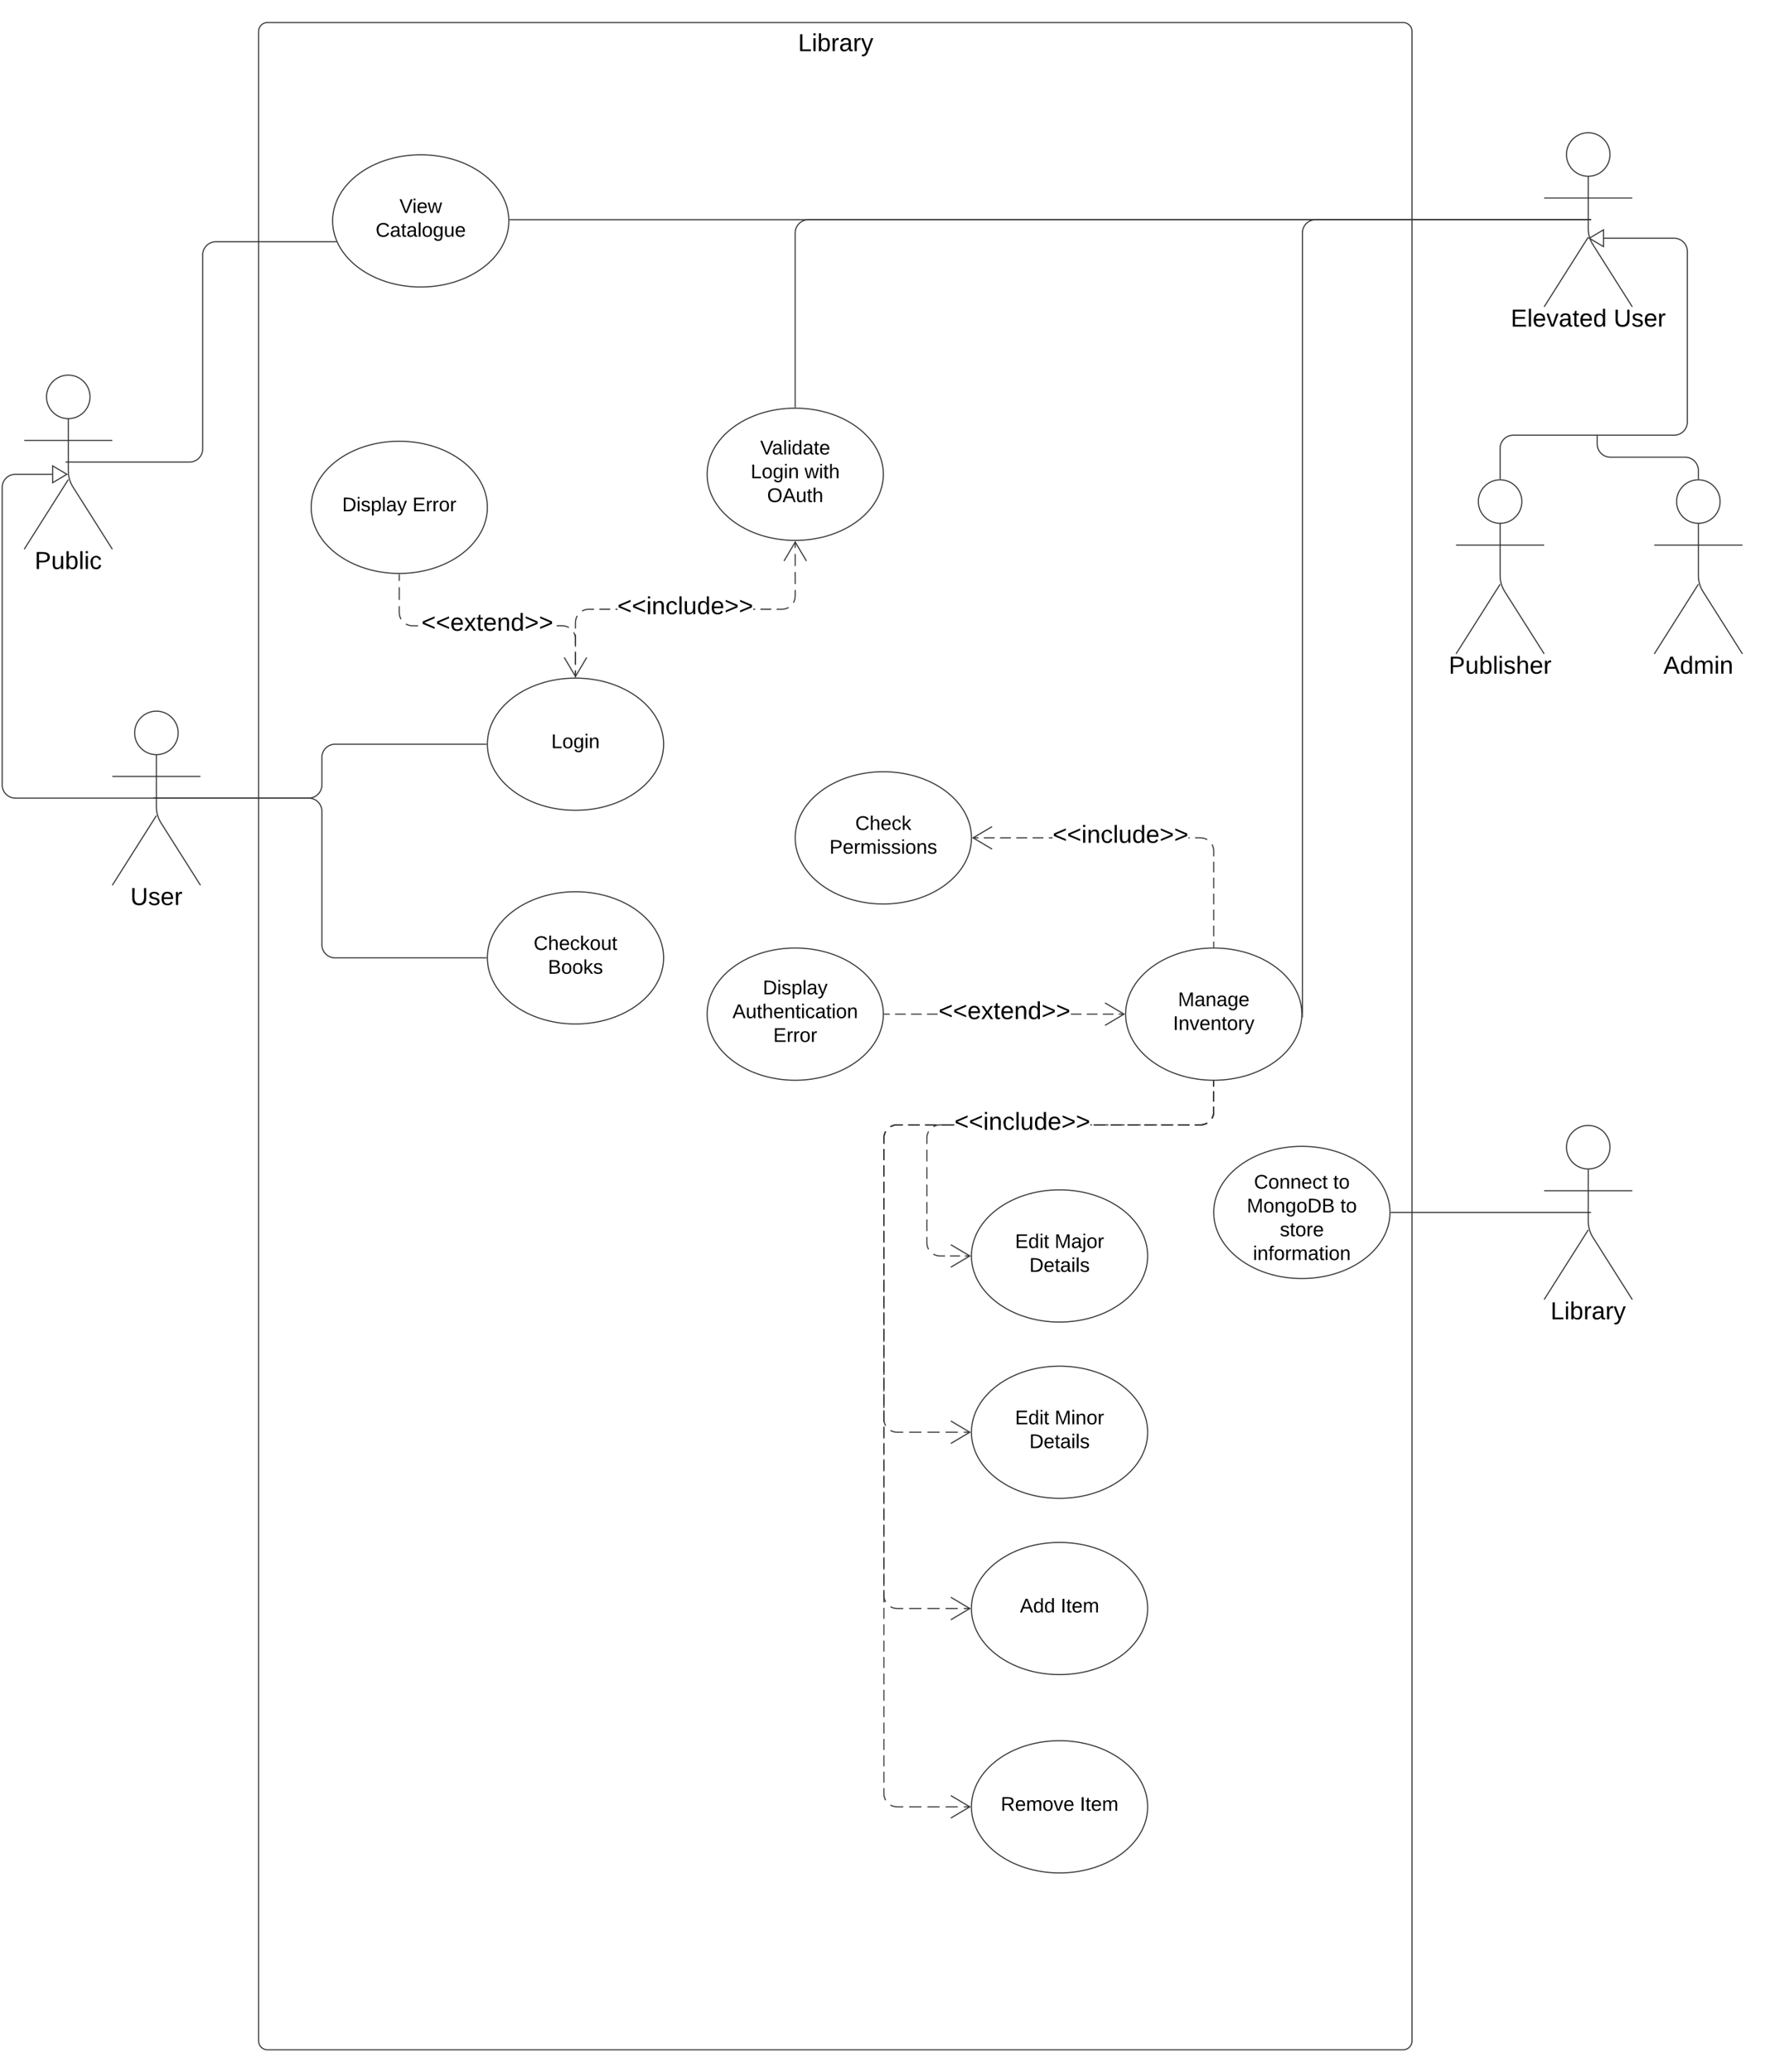 <svg xmlns="http://www.w3.org/2000/svg" xmlns:xlink="http://www.w3.org/1999/xlink" xmlns:lucid="lucid" width="1602.5" height="1881"><g transform="translate(-2458 -319.5)" lucid:page-tab-id=".Q4MUjXso07N"><path d="M2000 0h2500v2500H2000z" fill="#fff"/><path d="M2692.8 348a8 8 0 0 1 8-8H3732a8 8 0 0 1 8 8v1824a8 8 0 0 1-8 8H2700.8a8 8 0 0 1-8-8z" stroke="#333" fill-opacity="0"/><use xlink:href="#a" transform="matrix(1,0,0,1,2700.795,348) translate(481.803 17.956)"/><path d="M2539.75 679.75c0 10.9-8.84 19.75-19.75 19.75-10.9 0-19.75-8.84-19.75-19.75 0-10.9 8.84-19.75 19.75-19.75 10.9 0 19.75 8.84 19.75 19.75z" stroke="#333" fill="#fff"/><path d="M2520 699.5v47.3a27.6 27.6 0 0 0 4.28 14.76L2560 818m-40-63.2l-40 63.2m0-98.75h80" stroke="#333" fill="none"/><path d="M2480 668a8 8 0 0 1 8-8h64a8 8 0 0 1 8 8v164a8 8 0 0 1-8 8h-64a8 8 0 0 1-8-8z" fill="none"/><use xlink:href="#b" transform="matrix(1,0,0,1,2400,818) translate(89.513 17.956)"/><path d="M4019.75 774.75c0 10.9-8.84 19.75-19.75 19.75-10.9 0-19.75-8.84-19.75-19.75 0-10.9 8.84-19.75 19.75-19.75 10.9 0 19.75 8.84 19.75 19.75z" stroke="#333" fill="#fff"/><path d="M4000 794.5v47.3a27.6 27.6 0 0 0 4.28 14.76L4040 913m-40-63.2l-40 63.2m0-98.75h80" stroke="#333" fill="none"/><path d="M3960 763a8 8 0 0 1 8-8h64a8 8 0 0 1 8 8v164a8 8 0 0 1-8 8h-64a8 8 0 0 1-8-8z" fill="none"/><use xlink:href="#c" transform="matrix(1,0,0,1,3880,913) translate(88.266 17.956)"/><path d="M3839.75 774.75c0 10.9-8.84 19.75-19.75 19.75-10.9 0-19.75-8.84-19.75-19.75 0-10.9 8.84-19.75 19.75-19.75 10.9 0 19.75 8.84 19.75 19.75z" stroke="#333" fill="#fff"/><path d="M3820 794.5v47.3a27.6 27.6 0 0 0 4.28 14.76L3860 913m-40-63.2l-40 63.2m0-98.75h80" stroke="#333" fill="none"/><path d="M3780 763a8 8 0 0 1 8-8h64a8 8 0 0 1 8 8v164a8 8 0 0 1-8 8h-64a8 8 0 0 1-8-8z" fill="none"/><use xlink:href="#d" transform="matrix(1,0,0,1,3700,913) translate(73.334 17.956)"/><path d="M3919.75 1360.82c0 10.9-8.84 19.75-19.75 19.75-10.9 0-19.75-8.84-19.75-19.75 0-10.9 8.84-19.75 19.75-19.75 10.9 0 19.75 8.84 19.75 19.75z" stroke="#333" fill="#fff"/><path d="M3900 1380.57v47.3a27.6 27.6 0 0 0 4.28 14.76l35.72 56.44m-40-63.2l-40 63.2m0-98.75h80" stroke="#333" fill="none"/><path d="M3860 1349.07a8 8 0 0 1 8-8h64a8 8 0 0 1 8 8v164a8 8 0 0 1-8 8h-64a8 8 0 0 1-8-8z" fill="none"/><use xlink:href="#a" transform="matrix(1,0,0,1,3780,1499.068) translate(85.803 17.956)"/><path d="M2920 520c0 33.14-35.82 60-80 60s-80-26.86-80-60 35.82-60 80-60 80 26.86 80 60z" stroke="#333" fill="#fff"/><use xlink:href="#e" transform="matrix(1,0,0,1,2784,484) translate(36.725 28.8)"/><use xlink:href="#f" transform="matrix(1,0,0,1,2784,484) translate(15.05 50.4)"/><path d="M3060.5 995c0 33.14-35.82 60-80 60s-80-26.86-80-60 35.82-60 80-60 80 26.86 80 60z" stroke="#333" fill="#fff"/><use xlink:href="#g" transform="matrix(1,0,0,1,2924.5,959) translate(34.025 39.6)"/><path d="M3260 750c0 33.14-35.82 60-80 60s-80-26.86-80-60 35.82-60 80-60 80 26.86 80 60z" stroke="#333" fill="#fff"/><use xlink:href="#h" transform="matrix(1,0,0,1,3124,714) translate(24.225 18)"/><use xlink:href="#i" transform="matrix(1,0,0,1,3124,714) translate(15.575 39.6)"/><use xlink:href="#j" transform="matrix(1,0,0,1,3124,714) translate(64.525 39.6)"/><use xlink:href="#k" transform="matrix(1,0,0,1,3124,714) translate(30.5 61.2)"/><path d="M2900.5 780c0 33.14-35.82 60-80 60s-80-26.86-80-60 35.82-60 80-60 80 26.86 80 60z" stroke="#333" fill="#fff"/><use xlink:href="#l" transform="matrix(1,0,0,1,2764.5,744) translate(4.15 39.6)"/><use xlink:href="#m" transform="matrix(1,0,0,1,2764.5,744) translate(68 39.6)"/><path d="M2521 738.93h109.02a12 12 0 0 0 12-12v-176a12 12 0 0 1 12-12h109.02M2521 738.93h-3.5" stroke="#333" fill="none"/><path d="M2763.75 539.4h-.72v-.94h.3z" stroke="#333" stroke-width=".05" fill="#333"/><path d="M2619.75 984.75c0 10.9-8.84 19.75-19.75 19.75-10.9 0-19.75-8.84-19.75-19.75 0-10.9 8.84-19.75 19.75-19.75 10.9 0 19.75 8.84 19.75 19.75z" stroke="#333" fill="#fff"/><path d="M2600 1004.5v47.3a27.6 27.6 0 0 0 4.28 14.76L2640 1123m-40-63.2l-40 63.2m0-98.75h80" stroke="#333" fill="none"/><path d="M2560 973a8 8 0 0 1 8-8h64a8 8 0 0 1 8 8v164a8 8 0 0 1-8 8h-64a8 8 0 0 1-8-8z" fill="none"/><use xlink:href="#n" transform="matrix(1,0,0,1,2480,1123) translate(96.371 17.956)"/><path d="M2601 1043.93h137.25a12 12 0 0 0 12-12V1007a12 12 0 0 1 12-12h137.25M2601 1043.93h-3.5" stroke="#333" fill="none"/><path d="M2900 995V995.47h-.5v-.96h.5zM2980.97 934h-.94v-5.5h.94zm0-11h-.94v-11h.94zm0-16.5h-.94v-11h.94zm1.57-27.74l-.3.5-.7 1.68-.42 1.76-.14 1.82V890h-.95v-5.52l.15-1.93.45-1.9.75-1.8.35-.58zm14.84-5.78h-4.86l-1.82.14-1.76.42-1.67.7-.5.3-.5-.8.57-.36 1.8-.75 1.9-.45 1.94-.15h4.9zm14.62 0h-9.75V872h9.75zm6.6 0h-1.72V872h1.7zm139.65 0h-9.75V872h9.75zm15.98-1.7l-.57.34-1.8.75-1.9.45-1.94.15h-4.9v-.95h4.86l1.82-.14 1.76-.42 1.67-.7.5-.3zm-30.6 1.7h-1.72V872h1.72zm36.84-12.46l-.15 1.93-.45 1.9-.75 1.8-.35.58-.8-.5.3-.5.7-1.67.4-1.76.16-1.82v-5.44h.94zm0-10.93h-.94v-10.92h.94zm0-16.37h-.94v-10.9h.94zm0-16.37h-.94v-5.45h.94z" stroke="#333" stroke-width=".05" fill="#333"/><path d="M2980.97 934.5H2980.05v-.5h.94z" fill="#333"/><path stroke="#333" stroke-width=".05" fill="#333"/><path d="M3190.6 828.46l-.83.48-9.77-16.53-9.77 16.54-.82-.5 10.6-17.9z" stroke="#333" stroke-width=".05" fill="#333"/><use xlink:href="#o" transform="matrix(1,0,0,1,3018.59,859.033) translate(0.005 17.956)"/><path d="M2980.97 933.6h-.94v-5.7h.94zm0-11.37h-.94v-11.37h.94zm-1.35-28.4l.75 1.8.45 1.92.15 1.93v5.7h-.94v-5.66l-.15-1.82-.42-1.76-.7-1.67-.3-.5.8-.5zm-9.17-6.65l1.9.45 1.8.75.58.35-.5.8-.5-.3-1.67-.7-1.76-.4-1.82-.15h-5.02V887h5.06zm-143.18-1.4l1.67.68 1.76.42 1.82.14h5.02v.96h-5.06l-1.93-.16-1.9-.45-1.8-.75-.58-.35.5-.8zm-6.3-10.3l.15 1.82.42 1.76.7 1.67.3.5-.8.5-.36-.57-.75-1.8-.45-1.9-.15-1.94v-5.77h.94zm0-11.48h-.94v-11.5h.94zm0-17.25h-.94V841h.94z" stroke="#333" stroke-width=".05" fill="#333"/><path d="M2820.5 840.5h.47v.5h-.94v-.5z" fill="#333"/><path stroke="#333" stroke-width=".05" fill="#333"/><path d="M2991.1 916.54l-10.6 17.9-10.6-17.9.83-.48 9.77 16.53 9.77-16.54z" stroke="#333" stroke-width=".05" fill="#333"/><use xlink:href="#p" transform="matrix(1,0,0,1,2840.648,874.033) translate(0.005 17.956)"/><path d="M3060.5 1188.93c0 33.14-35.82 60-80 60s-80-26.86-80-60c0-33.13 35.82-60 80-60s80 26.87 80 60z" stroke="#333" fill="#fff"/><use xlink:href="#q" transform="matrix(1,0,0,1,2924.5,1152.932) translate(18.025 28.8)"/><use xlink:href="#r" transform="matrix(1,0,0,1,2924.5,1152.932) translate(31 50.4)"/><path d="M2601 1043.93h137.25a12 12 0 0 1 12 12v121a12 12 0 0 0 12 12h137.25M2601 1043.93h-3.5" stroke="#333" fill="none"/><path d="M2900 1188.92v.5h-.5v-.96h.5z" stroke="#333" stroke-width=".05" fill="#333"/><path d="M3640 1240c0 33.14-35.82 60-80 60s-80-26.86-80-60 35.82-60 80-60 80 26.86 80 60z" stroke="#333" fill="#fff"/><use xlink:href="#s" transform="matrix(1,0,0,1,3504,1204) translate(23.525 28.8)"/><use xlink:href="#t" transform="matrix(1,0,0,1,3504,1204) translate(19.025 50.4)"/><path d="M3500 1779.5c0 33.14-35.82 60-80 60s-80-26.86-80-60 35.82-60 80-60 80 26.86 80 60z" stroke="#333" fill="#fff"/><use xlink:href="#u" transform="matrix(1,0,0,1,3364,1743.5) translate(20.025 39.6)"/><use xlink:href="#v" transform="matrix(1,0,0,1,3364,1743.5) translate(57.025 39.6)"/><path d="M3500 1959.5c0 33.14-35.82 60-80 60s-80-26.86-80-60 35.82-60 80-60 80 26.86 80 60z" stroke="#333" fill="#fff"/><use xlink:href="#w" transform="matrix(1,0,0,1,3364,1923.5) translate(2.575 39.6)"/><use xlink:href="#v" transform="matrix(1,0,0,1,3364,1923.5) translate(74.475 39.6)"/><path d="M3500 1619.5c0 33.14-35.82 60-80 60s-80-26.86-80-60 35.82-60 80-60 80 26.86 80 60z" stroke="#333" fill="#fff"/><use xlink:href="#x" transform="matrix(1,0,0,1,3364,1583.5) translate(15.6 28.8)"/><use xlink:href="#y" transform="matrix(1,0,0,1,3364,1583.5) translate(51.55 28.8)"/><use xlink:href="#z" transform="matrix(1,0,0,1,3364,1583.5) translate(28.575 50.4)"/><path d="M3500 1459.5c0 33.14-35.82 60-80 60s-80-26.86-80-60 35.82-60 80-60 80 26.86 80 60z" stroke="#333" fill="#fff"/><use xlink:href="#x" transform="matrix(1,0,0,1,3364,1423.5) translate(15.6 28.8)"/><use xlink:href="#A" transform="matrix(1,0,0,1,3364,1423.5) translate(51.55 28.8)"/><use xlink:href="#z" transform="matrix(1,0,0,1,3364,1423.5) translate(28.575 50.4)"/><path d="M3260 1240c0 33.14-35.82 60-80 60s-80-26.86-80-60 35.82-60 80-60 80 26.86 80 60z" stroke="#333" fill="#fff"/><use xlink:href="#B" transform="matrix(1,0,0,1,3124,1204) translate(26.575 18)"/><use xlink:href="#C" transform="matrix(1,0,0,1,3124,1204) translate(-0.95 39.6)"/><use xlink:href="#m" transform="matrix(1,0,0,1,3124,1204) translate(36.075 61.2)"/><path d="M3340 1080c0 33.14-35.82 60-80 60s-80-26.86-80-60 35.82-60 80-60 80 26.86 80 60z" stroke="#333" fill="#fff"/><use xlink:href="#D" transform="matrix(1,0,0,1,3204,1044) translate(30.525 28.8)"/><use xlink:href="#E" transform="matrix(1,0,0,1,3204,1044) translate(7.1 50.4)"/><path d="M3560.47 1179h-.94v-4.83h.94zm0-9.67h-.94v-9.66h.94zm0-14.5h-.94v-9.66h.94zm0-14.5h-.94v-9.66h.94zm0-14.5h-.94v-9.66h.94zm0-14.5h-.94v-9.66h.94zm-1.35-25l.75 1.82.45 1.9.15 1.93v4.85h-.94v-4.8l-.15-1.83-.42-1.76-.7-1.67-.3-.5.8-.5zm-9.17-6.65l1.9.45 1.8.75.58.35-.5.8-.5-.3-1.67-.7-1.76-.4-1.82-.16h-4.9v-.94h4.94zm-136.24.8h-3.43v-.95h3.44zm-8.35 0h-9.83v-.95h9.83zm-14.75 0h-9.84v-.95h9.84zm-14.76 0H3366v-.95h9.84zm-14.76 0h-9.83v-.95h9.83zm-14.75 0h-4.92v-.95h4.93zm191.83 0h-1.13v-.95h1.13z" stroke="#333" stroke-width=".05" fill="#333"/><path d="M3560.47 1179.52l-.46-.02h-.47v-.5h.94z" fill="#333"/><path stroke="#333" stroke-width=".05" fill="#333"/><path d="M3358.94 1070.23l-16.53 9.77 16.54 9.77-.5.82-17.9-10.6 17.9-10.6z" stroke="#333" stroke-width=".05" fill="#333"/><use xlink:href="#o" transform="matrix(1,0,0,1,3413.71,1066.533) translate(0.005 17.956)"/><path d="M3265.84 1240.47H3261v-.94h4.84zm14.5 0h-9.67v-.94h9.67zm14.5 0h-9.66v-.94h9.67zm14.5 0h-9.66v-.94h9.67zm130.57 0h-9.66v-.94h9.67zm14.5 0h-9.66v-.94h9.67zm14.52 0h-9.67v-.94h9.67zm9.67 0h-4.84v-.94h4.83z" stroke="#333" stroke-width=".05" fill="#333"/><path d="M3261 1240.47h-.5V1239.62l.5-.07z" fill="#333"/><path stroke="#333" stroke-width=".05" fill="#333"/><path d="M3479.45 1240l-17.9 10.6-.5-.83 16.53-9.77-16.52-9.77.5-.82z" stroke="#333" stroke-width=".05" fill="#333"/><use xlink:href="#p" transform="matrix(1,0,0,1,3310.148,1226.533) translate(0.005 17.956)"/><path d="M3306.27 1457.77l1.67.7 1.76.4 1.82.16h4.5v.94h-4.54l-1.93-.15-1.9-.45-1.8-.75-.58-.35.5-.8zm23.3 2.2h-9.04v-.94h9.03zm9.02 0h-4.52v-.94h4.5zm-38.63-12.5l.15 1.83.42 1.76.7 1.67.3.5-.8.5-.36-.57-.75-1.8-.45-1.9-.15-1.94v-5.3h.94zm0-10.53h-.94v-10.55h.94zm0-15.83h-.94v-10.54h.94zm0-15.82h-.94v-10.56h.94zm0-15.84h-.94v-10.55h.94zm0-15.83h-.94v-10.54h.94zm1.57-26.83l-.3.5-.7 1.67-.42 1.76-.14 1.82v5.26h-.95v-5.3l.15-1.93.45-1.9.75-1.8.35-.58zm14.9-5.8h-4.92l-1.82.15-1.76.42-1.67.7-.5.3-.5-.8.57-.36 1.8-.75 1.9-.45 1.94-.15h4.95zm237.8-1.7l-.58.35-1.8.75-1.9.45-1.94.15h-4.95v-.94h4.9l1.83-.15 1.76-.42 1.67-.7.5-.3zm-16.1 1.7h-9.85v-.94h9.85zm-14.78 0h-9.85v-.94h9.86zm-14.78 0h-9.85v-.94h9.85zm-14.78 0h-9.85v-.94h9.85zm-14.78 0h-9.85v-.94h9.85zm-14.78 0h-9.85v-.94h9.84zm-139.68 0h-3.2v-.94h3.2zm124.9 0h-1.58v-.94h1.58zm111-12.45l-.14 1.93-.45 1.9-.75 1.8-.35.58-.8-.5.3-.5.7-1.67.4-1.76.16-1.82v-4.56h.94zm0-9.2h-.93v-9.15h.94zm0-13.74h-.93V1301h.94z" stroke="#333" stroke-width=".05" fill="#333"/><path d="M3560 1300.5h.47v.5h-.94v-.52z" fill="#333"/><path stroke="#333" stroke-width=".05" fill="#333"/><path d="M3339.45 1459.5l-17.9 10.6-.5-.83 16.53-9.77-16.52-9.77.5-.82zM3267.27 1617.77l1.67.7 1.76.4 1.82.16h5.5v.94h-5.54l-1.93-.15-1.9-.45-1.8-.75-.58-.35.5-.8zm27.26 2.2h-11.02v-.94h11.03zm16.52 0h-11v-.94h11zm16.53 0h-11.02v-.94h11.02zm11 0h-5.5v-.94h5.5zm-77.6-12.5l.14 1.83.42 1.76.7 1.67.3.5-.8.5-.36-.57-.75-1.8-.45-1.9-.15-1.94v-5.02h.94zm0-9.97h-.95v-10h.94zm0-15h-.95v-10h.94zm0-15h-.95v-10h.94zm0-15h-.95v-10h.94zm0-15h-.95v-10h.94zm0-15h-.95v-10h.94zm0-15h-.95v-10h.94zm0-15h-.95v-10h.94zm0-15h-.95v-10h.94zm0-15h-.95v-10h.94zm0-15h-.95v-10h.94zm0-15h-.95v-10h.94zm0-15h-.95v-10h.94zm0-15h-.95v-10h.94zm0-15h-.95v-10h.94zm0-15h-.95v-10h.94zm1.56-25.73l-.3.5-.7 1.67-.42 1.76-.14 1.82v4.98h-.95v-5.02l.15-1.93.45-1.9.75-1.8.35-.58zm15.06-5.8h-5.08l-1.82.15-1.76.42-1.67.7-.5.3-.5-.8.57-.36 1.8-.75 1.9-.45 1.94-.15h5.12zm276.63-1.7l-.57.35-1.8.75-1.9.45-1.94.15h-5.12v-.94h5.08l1.82-.15 1.76-.42 1.67-.7.5-.3zm-16.43 1.7h-10.2v-.94h10.2zm-15.3 0h-10.2v-.94h10.2zm-15.32 0H3497v-.94h10.2zm-15.3 0h-10.2v-.94h10.2zm-15.3 0h-10.2v-.94h10.2zm-15.3 0h-10.22v-.94h10.2zm-137.76 0h-10.2v-.94h10.2zm-15.3 0H3298v-.94h10.2zm-15.3 0h-10.22v-.94h10.2zm267.55-12.45l-.15 1.93-.45 1.9-.75 1.8-.35.58-.8-.5.3-.5.7-1.67.4-1.76.16-1.82v-4.56h.94zm0-9.2h-.94v-9.15h.94zm0-13.74h-.94V1301h.94z" stroke="#333" stroke-width=".05" fill="#333"/><path d="M3560 1300.5h.47v.5h-.94v-.52z" fill="#333"/><path stroke="#333" stroke-width=".05" fill="#333"/><path d="M3339.45 1619.5l-17.9 10.6-.5-.83 16.53-9.77-16.52-9.77.5-.82zM3267.27 1777.77l1.67.7 1.76.4 1.82.16h5.5v.94h-5.54l-1.93-.15-1.9-.45-1.8-.75-.58-.35.5-.8zm27.26 2.2h-11.02v-.94h11.03zm16.52 0h-11v-.94h11zm16.53 0h-11.02v-.94h11.02zm11 0h-5.5v-.94h5.5zm-77.6-12.5l.14 1.83.42 1.76.7 1.67.3.5-.8.5-.36-.57-.75-1.8-.45-1.9-.15-1.94v-4.96h.94zm0-9.85h-.95v-9.88h.94zm0-14.82h-.95v-9.88h.94zm0-14.82h-.95v-9.88h.94zm0-14.83h-.95v-9.88h.94zm0-14.82h-.95v-9.88h.94zm0-14.82h-.95v-9.87h.94zm0-14.8h-.95v-9.9h.94zm0-14.83h-.95V1644h.94zm0-14.82h-.95v-9.88h.94zm0-14.82h-.95v-9.88h.94zm0-14.83h-.95v-9.88h.94zm0-14.82h-.95v-9.88h.94zm0-14.82h-.95v-9.88h.94zm0-14.82h-.95v-9.88h.94zm0-14.82h-.95v-9.88h.94zm0-14.82h-.95v-9.88h.94zm0-14.82h-.95v-9.88h.94zm0-14.83h-.95v-9.88h.94zm0-14.82h-.95v-9.88h.94zm0-14.82h-.95v-9.87h.94zm0-14.8h-.95v-9.9h.94zm0-14.83h-.95v-9.88h.94zm0-14.82h-.95v-9.88h.94zm0-14.82h-.95v-9.88h.94zm0-14.83h-.95v-9.88h.94zm0-14.82h-.95v-9.88h.94zm0-14.82h-.95v-9.88h.94zm1.56-25.5l-.3.5-.7 1.68-.42 1.76-.14 1.82v4.92h-.95v-4.96l.15-1.93.45-1.9.75-1.8.35-.58zm15.06-5.8h-5.08l-1.82.16-1.76.42-1.67.7-.5.3-.5-.8.57-.36 1.8-.75 1.9-.45 1.94-.15h5.12zm276.63-1.7l-.57.36-1.8.75-1.9.45-1.94.15h-5.12v-.94h5.08l1.82-.15 1.76-.42 1.67-.7.5-.3zm-16.43 1.7h-10.2v-.93h10.2zm-15.3 0h-10.2v-.93h10.2zm-15.32 0H3497v-.93h10.2zm-15.3 0h-10.2v-.93h10.2zm-15.3 0h-10.2v-.93h10.2zm-15.3 0h-10.22v-.93h10.2zm-137.76 0h-10.2v-.93h10.2zm-15.3 0H3298v-.93h10.2zm-15.3 0h-10.22v-.93h10.2zm267.55-12.44l-.15 1.93-.45 1.9-.75 1.8-.35.58-.8-.5.3-.5.7-1.67.4-1.76.16-1.82v-4.56h.94zm0-9.2h-.94v-9.15h.94zm0-13.74h-.94V1301h.94z" stroke="#333" stroke-width=".05" fill="#333"/><path d="M3560 1300.5h.47v.5h-.94v-.52z" fill="#333"/><path stroke="#333" stroke-width=".05" fill="#333"/><path d="M3339.45 1779.5l-17.9 10.6-.5-.83 16.53-9.77-16.52-9.77.5-.82zM3267.27 1957.77l1.67.7 1.76.4 1.82.16h5.5v.94h-5.54l-1.93-.15-1.9-.45-1.8-.75-.58-.35.5-.8zm27.26 2.2h-11.02v-.94h11.03zm16.52 0h-11v-.94h11zm16.53 0h-11.02v-.94h11.02zm11 0h-5.5v-.94h5.5zm-77.6-12.5l.14 1.83.42 1.76.7 1.67.3.5-.8.5-.36-.57-.75-1.8-.45-1.9-.15-1.94v-4.98h.94zm0-9.9h-.95v-9.9h.94zm0-14.86h-.95v-9.9h.94zm0-14.87h-.95v-9.9h.94zm0-14.87h-.95v-9.92h.94zm0-14.88h-.95v-9.9h.94zm0-14.87h-.95v-9.9h.94zm0-14.87h-.95v-9.9h.94zm0-14.87h-.95v-9.92h.94zm0-14.88h-.95v-9.9h.94zm0-14.87h-.95v-9.9h.94zm0-14.87h-.95v-9.9h.94zm0-14.87h-.95v-9.92h.94zm0-14.88h-.95v-9.9h.94zm0-14.87h-.95v-9.9h.94zm0-14.87h-.95v-9.9h.94zm0-14.87h-.95v-9.92h.94zm0-14.88h-.95v-9.9h.94zm0-14.87h-.95v-9.9h.94zm0-14.87h-.95v-9.9h.94zm0-14.87h-.95v-9.92h.94zm0-14.88h-.95v-9.9h.94zm0-14.87h-.95v-9.9h.94zm0-14.87h-.95v-9.9h.94zm0-14.87h-.95v-9.92h.94zm0-14.88h-.95v-9.9h.94zm0-14.87h-.95v-9.9h.94zm0-14.87h-.95v-9.9h.94zm0-14.87h-.95v-9.92h.94zm0-14.88h-.95v-9.9h.94zm0-14.87h-.95v-9.9h.94zm0-14.87h-.95v-9.9h.94zm0-14.87h-.95v-9.92h.94zm0-14.88h-.95v-9.9h.94zm0-14.87h-.95v-9.9h.94zm0-14.87h-.95v-9.9h.94zm0-14.87h-.95v-9.92h.94zm0-14.88h-.95v-9.9h.94zm0-14.87h-.95v-9.9h.94zm0-14.87h-.95v-9.9h.94zm1.56-25.56l-.3.5-.7 1.67-.42 1.76-.14 1.82v4.94h-.95v-4.98l.15-1.93.45-1.9.75-1.8.35-.58zm15.06-5.8h-5.08l-1.82.15-1.76.42-1.67.7-.5.3-.5-.8.57-.36 1.8-.75 1.9-.45 1.94-.15h5.12zm276.63-1.7l-.57.35-1.8.75-1.9.45-1.94.15h-5.12v-.94h5.08l1.82-.15 1.76-.42 1.67-.7.5-.3zm-16.43 1.7h-10.2v-.94h10.2zm-15.3 0h-10.2v-.94h10.2zm-15.32 0H3497v-.94h10.2zm-15.3 0h-10.2v-.94h10.2zm-15.3 0h-10.2v-.94h10.2zm-15.3 0h-10.22v-.94h10.2zm-137.76 0h-10.2v-.94h10.2zm-15.3 0H3298v-.94h10.2zm-15.3 0h-10.22v-.94h10.2zm267.55-12.45l-.15 1.93-.45 1.9-.75 1.8-.35.58-.8-.5.3-.5.7-1.67.4-1.76.16-1.82v-4.56h.94zm0-9.2h-.94v-9.15h.94zm0-13.74h-.94V1301h.94z" stroke="#333" stroke-width=".05" fill="#333"/><path d="M3560 1300.5h.47v.5h-.94v-.52z" fill="#333"/><path stroke="#333" stroke-width=".05" fill="#333"/><path d="M3339.45 1959.5l-17.9 10.6-.5-.83 16.53-9.77-16.52-9.77.5-.82z" stroke="#333" stroke-width=".05" fill="#333"/><use xlink:href="#o" transform="matrix(1,0,0,1,3324.556,1327.033) translate(0.005 17.956)"/><path d="M3720 1420c0 33.14-35.82 60-80 60s-80-26.86-80-60 35.82-60 80-60 80 26.86 80 60z" stroke="#333" fill="#fff"/><use xlink:href="#F" transform="matrix(1,0,0,1,3584,1384) translate(12.525 14.4)"/><use xlink:href="#G" transform="matrix(1,0,0,1,3584,1384) translate(84.475 14.4)"/><use xlink:href="#H" transform="matrix(1,0,0,1,3584,1384) translate(6.05 36)"/><use xlink:href="#G" transform="matrix(1,0,0,1,3584,1384) translate(90.95 36)"/><use xlink:href="#I" transform="matrix(1,0,0,1,3584,1384) translate(36.025 57.6)"/><use xlink:href="#J" transform="matrix(1,0,0,1,3584,1384) translate(11.6 79.2)"/><path d="M3899 1420h-178M3899 1420h3.5" stroke="#333" fill="none"/><path d="M3721 1420.47h-.5V1419.54h.5z" stroke="#333" stroke-width=".05" fill="#333"/><path d="M3919.75 459.75c0 10.9-8.84 19.75-19.75 19.75-10.9 0-19.75-8.84-19.75-19.75 0-10.9 8.84-19.75 19.75-19.75 10.9 0 19.75 8.84 19.75 19.75z" stroke="#333" fill="#fff"/><path d="M3900 479.5v47.3a27.6 27.6 0 0 0 4.28 14.76L3940 598m-40-63.2l-40 63.2m0-98.75h80" stroke="#333" fill="none"/><path d="M3860 448a8 8 0 0 1 8-8h64a8 8 0 0 1 8 8v164a8 8 0 0 1-8 8h-64a8 8 0 0 1-8-8z" fill="none"/><g><use xlink:href="#K" transform="matrix(1,0,0,1,3780,598) translate(49.643 17.956)"/><use xlink:href="#L" transform="matrix(1,0,0,1,3780,598) translate(143.099 17.956)"/></g><path d="M3899 518.93h-707a12 12 0 0 0-12 12V689M3899 518.93h3.5" stroke="#333" fill="none"/><path d="M3180.47 689.5H3179.55v-.5h.94z" stroke="#333" stroke-width=".05" fill="#333"/><path d="M3899 518.93h-978.03M3899 518.93h3.5" stroke="#333" fill="none"/><path d="M2921 519.4h-.5l-.05-.94h.54z" stroke="#333" stroke-width=".05" fill="#333"/><path d="M3820 754v-27.5a12 12 0 0 1 12-12h146a12 12 0 0 0 12-12V547.74a12 12 0 0 0-12-12h-66.37" stroke="#333" fill="none"/><path d="M3820.47 754.56l-.44-.06h-.5v-.5h.94z" stroke="#333" stroke-width=".05" fill="#333"/><path d="M3900.98 535.74l12.9-7.64v15.27z" stroke="#333" fill="#fff"/><path d="M3899 518.93h-246.5a12 12 0 0 0-12 12v708.57M3899 518.93h3.5" stroke="#333" fill="none"/><path d="M3640.97 1243h-.57v-.1l.1-2.9v-.5h.47z" stroke="#333" stroke-width=".05" fill="#333"/><path d="M4000 754v-7.5a12 12 0 0 0-12-12h-67.83a12 12 0 0 1-12-12V715" stroke="#333" fill="none"/><path d="M4000.47 754.56l-.44-.06h-.5v-.5h.94z" stroke="#333" stroke-width=".05" fill="#333"/><path d="M3908.17 715v-.5M2599 1043.93h-127a12 12 0 0 1-12-12V762a12 12 0 0 1 12-12h36.05M2599 1043.93h3.5" stroke="#333" fill="none"/><path d="M2518.7 750l-12.9 7.64v-15.28z" stroke="#333" fill="#fff"/><defs><path d="M30 0v-248h33v221h125V0H30" id="M"/><path d="M24-231v-30h32v30H24zM24 0v-190h32V0H24" id="N"/><path d="M115-194c53 0 69 39 70 98 0 66-23 100-70 100C84 3 66-7 56-30L54 0H23l1-261h32v101c10-23 28-34 59-34zm-8 174c40 0 45-34 45-75 0-40-5-75-45-74-42 0-51 32-51 76 0 43 10 73 51 73" id="O"/><path d="M114-163C36-179 61-72 57 0H25l-1-190h30c1 12-1 29 2 39 6-27 23-49 58-41v29" id="P"/><path d="M141-36C126-15 110 5 73 4 37 3 15-17 15-53c-1-64 63-63 125-63 3-35-9-54-41-54-24 1-41 7-42 31l-33-3c5-37 33-52 76-52 45 0 72 20 72 64v82c-1 20 7 32 28 27v20c-31 9-61-2-59-35zM48-53c0 20 12 33 32 33 41-3 63-29 60-74-43 2-92-5-92 41" id="Q"/><path d="M179-190L93 31C79 59 56 82 12 73V49c39 6 53-20 64-50L1-190h34L92-34l54-156h33" id="R"/><g id="a"><use transform="matrix(0.062,0,0,0.062,0,0)" xlink:href="#M"/><use transform="matrix(0.062,0,0,0.062,12.469,0)" xlink:href="#N"/><use transform="matrix(0.062,0,0,0.062,17.394,0)" xlink:href="#O"/><use transform="matrix(0.062,0,0,0.062,29.864,0)" xlink:href="#P"/><use transform="matrix(0.062,0,0,0.062,37.283,0)" xlink:href="#Q"/><use transform="matrix(0.062,0,0,0.062,49.752,0)" xlink:href="#P"/><use transform="matrix(0.062,0,0,0.062,57.171,0)" xlink:href="#R"/></g><path d="M30-248c87 1 191-15 191 75 0 78-77 80-158 76V0H30v-248zm33 125c57 0 124 11 124-50 0-59-68-47-124-48v98" id="S"/><path d="M84 4C-5 8 30-112 23-190h32v120c0 31 7 50 39 49 72-2 45-101 50-169h31l1 190h-30c-1-10 1-25-2-33-11 22-28 36-60 37" id="T"/><path d="M24 0v-261h32V0H24" id="U"/><path d="M96-169c-40 0-48 33-48 73s9 75 48 75c24 0 41-14 43-38l32 2c-6 37-31 61-74 61-59 0-76-41-82-99-10-93 101-131 147-64 4 7 5 14 7 22l-32 3c-4-21-16-35-41-35" id="V"/><g id="b"><use transform="matrix(0.062,0,0,0.062,0,0)" xlink:href="#S"/><use transform="matrix(0.062,0,0,0.062,14.963,0)" xlink:href="#T"/><use transform="matrix(0.062,0,0,0.062,27.432,0)" xlink:href="#O"/><use transform="matrix(0.062,0,0,0.062,39.901,0)" xlink:href="#U"/><use transform="matrix(0.062,0,0,0.062,44.827,0)" xlink:href="#N"/><use transform="matrix(0.062,0,0,0.062,49.752,0)" xlink:href="#V"/></g><path d="M205 0l-28-72H64L36 0H1l101-248h38L239 0h-34zm-38-99l-47-123c-12 45-31 82-46 123h93" id="W"/><path d="M85-194c31 0 48 13 60 33l-1-100h32l1 261h-30c-2-10 0-23-3-31C134-8 116 4 85 4 32 4 16-35 15-94c0-66 23-100 70-100zm9 24c-40 0-46 34-46 75 0 40 6 74 45 74 42 0 51-32 51-76 0-42-9-74-50-73" id="X"/><path d="M210-169c-67 3-38 105-44 169h-31v-121c0-29-5-50-35-48C34-165 62-65 56 0H25l-1-190h30c1 10-1 24 2 32 10-44 99-50 107 0 11-21 27-35 58-36 85-2 47 119 55 194h-31v-121c0-29-5-49-35-48" id="Y"/><path d="M117-194c89-4 53 116 60 194h-32v-121c0-31-8-49-39-48C34-167 62-67 57 0H25l-1-190h30c1 10-1 24 2 32 11-22 29-35 61-36" id="Z"/><g id="c"><use transform="matrix(0.062,0,0,0.062,0,0)" xlink:href="#W"/><use transform="matrix(0.062,0,0,0.062,14.963,0)" xlink:href="#X"/><use transform="matrix(0.062,0,0,0.062,27.432,0)" xlink:href="#Y"/><use transform="matrix(0.062,0,0,0.062,46.073,0)" xlink:href="#N"/><use transform="matrix(0.062,0,0,0.062,50.999,0)" xlink:href="#Z"/></g><path d="M135-143c-3-34-86-38-87 0 15 53 115 12 119 90S17 21 10-45l28-5c4 36 97 45 98 0-10-56-113-15-118-90-4-57 82-63 122-42 12 7 21 19 24 35" id="aa"/><path d="M106-169C34-169 62-67 57 0H25v-261h32l-1 103c12-21 28-36 61-36 89 0 53 116 60 194h-32v-121c2-32-8-49-39-48" id="ab"/><path d="M100-194c63 0 86 42 84 106H49c0 40 14 67 53 68 26 1 43-12 49-29l28 8c-11 28-37 45-77 45C44 4 14-33 15-96c1-61 26-98 85-98zm52 81c6-60-76-77-97-28-3 7-6 17-6 28h103" id="ac"/><g id="d"><use transform="matrix(0.062,0,0,0.062,0,0)" xlink:href="#S"/><use transform="matrix(0.062,0,0,0.062,14.963,0)" xlink:href="#T"/><use transform="matrix(0.062,0,0,0.062,27.432,0)" xlink:href="#O"/><use transform="matrix(0.062,0,0,0.062,39.901,0)" xlink:href="#U"/><use transform="matrix(0.062,0,0,0.062,44.827,0)" xlink:href="#N"/><use transform="matrix(0.062,0,0,0.062,49.752,0)" xlink:href="#aa"/><use transform="matrix(0.062,0,0,0.062,60.974,0)" xlink:href="#ab"/><use transform="matrix(0.062,0,0,0.062,73.443,0)" xlink:href="#ac"/><use transform="matrix(0.062,0,0,0.062,85.912,0)" xlink:href="#P"/></g><path d="M137 0h-34L2-248h35l83 218 83-218h36" id="ad"/><path d="M206 0h-36l-40-164L89 0H53L-1-190h32L70-26l43-164h34l41 164 42-164h31" id="ae"/><g id="e"><use transform="matrix(0.05,0,0,0.05,0,0)" xlink:href="#ad"/><use transform="matrix(0.05,0,0,0.05,11.65,0)" xlink:href="#N"/><use transform="matrix(0.05,0,0,0.05,15.6,0)" xlink:href="#ac"/><use transform="matrix(0.05,0,0,0.05,25.6,0)" xlink:href="#ae"/></g><path d="M212-179c-10-28-35-45-73-45-59 0-87 40-87 99 0 60 29 101 89 101 43 0 62-24 78-52l27 14C228-24 195 4 139 4 59 4 22-46 18-125c-6-104 99-153 187-111 19 9 31 26 39 46" id="af"/><path d="M59-47c-2 24 18 29 38 22v24C64 9 27 4 27-40v-127H5v-23h24l9-43h21v43h35v23H59v120" id="ag"/><path d="M100-194c62-1 85 37 85 99 1 63-27 99-86 99S16-35 15-95c0-66 28-99 85-99zM99-20c44 1 53-31 53-75 0-43-8-75-51-75s-53 32-53 75 10 74 51 75" id="ah"/><path d="M177-190C167-65 218 103 67 71c-23-6-38-20-44-43l32-5c15 47 100 32 89-28v-30C133-14 115 1 83 1 29 1 15-40 15-95c0-56 16-97 71-98 29-1 48 16 59 35 1-10 0-23 2-32h30zM94-22c36 0 50-32 50-73 0-42-14-75-50-75-39 0-46 34-46 75s6 73 46 73" id="ai"/><g id="f"><use transform="matrix(0.05,0,0,0.05,0,0)" xlink:href="#af"/><use transform="matrix(0.05,0,0,0.05,12.95,0)" xlink:href="#Q"/><use transform="matrix(0.05,0,0,0.05,22.95,0)" xlink:href="#ag"/><use transform="matrix(0.05,0,0,0.05,27.95,0)" xlink:href="#Q"/><use transform="matrix(0.05,0,0,0.05,37.95,0)" xlink:href="#U"/><use transform="matrix(0.05,0,0,0.05,41.9,0)" xlink:href="#ah"/><use transform="matrix(0.05,0,0,0.05,51.9,0)" xlink:href="#ai"/><use transform="matrix(0.05,0,0,0.05,61.9,0)" xlink:href="#T"/><use transform="matrix(0.05,0,0,0.05,71.9,0)" xlink:href="#ac"/></g><g id="g"><use transform="matrix(0.05,0,0,0.05,0,0)" xlink:href="#M"/><use transform="matrix(0.05,0,0,0.05,10,0)" xlink:href="#ah"/><use transform="matrix(0.05,0,0,0.05,20,0)" xlink:href="#ai"/><use transform="matrix(0.05,0,0,0.05,30,0)" xlink:href="#N"/><use transform="matrix(0.05,0,0,0.05,33.95,0)" xlink:href="#Z"/></g><g id="h"><use transform="matrix(0.05,0,0,0.05,0,0)" xlink:href="#ad"/><use transform="matrix(0.05,0,0,0.05,10.65,0)" xlink:href="#Q"/><use transform="matrix(0.05,0,0,0.05,20.65,0)" xlink:href="#U"/><use transform="matrix(0.05,0,0,0.05,24.6,0)" xlink:href="#N"/><use transform="matrix(0.05,0,0,0.05,28.55,0)" xlink:href="#X"/><use transform="matrix(0.05,0,0,0.05,38.55,0)" xlink:href="#Q"/><use transform="matrix(0.05,0,0,0.05,48.55,0)" xlink:href="#ag"/><use transform="matrix(0.05,0,0,0.05,53.55,0)" xlink:href="#ac"/></g><g id="i"><use transform="matrix(0.05,0,0,0.05,0,0)" xlink:href="#M"/><use transform="matrix(0.05,0,0,0.05,10,0)" xlink:href="#ah"/><use transform="matrix(0.05,0,0,0.05,20,0)" xlink:href="#ai"/><use transform="matrix(0.05,0,0,0.05,30,0)" xlink:href="#N"/><use transform="matrix(0.05,0,0,0.05,33.95,0)" xlink:href="#Z"/></g><g id="j"><use transform="matrix(0.05,0,0,0.05,0,0)" xlink:href="#ae"/><use transform="matrix(0.05,0,0,0.05,12.95,0)" xlink:href="#N"/><use transform="matrix(0.05,0,0,0.05,16.9,0)" xlink:href="#ag"/><use transform="matrix(0.05,0,0,0.05,21.9,0)" xlink:href="#ab"/></g><path d="M140-251c81 0 123 46 123 126C263-46 219 4 140 4 59 4 17-45 17-125s42-126 123-126zm0 227c63 0 89-41 89-101s-29-99-89-99c-61 0-89 39-89 99S79-25 140-24" id="aj"/><g id="k"><use transform="matrix(0.05,0,0,0.05,0,0)" xlink:href="#aj"/><use transform="matrix(0.05,0,0,0.05,14,0)" xlink:href="#W"/><use transform="matrix(0.05,0,0,0.05,26,0)" xlink:href="#T"/><use transform="matrix(0.05,0,0,0.05,36,0)" xlink:href="#ag"/><use transform="matrix(0.05,0,0,0.05,41,0)" xlink:href="#ab"/></g><path d="M30-248c118-7 216 8 213 122C240-48 200 0 122 0H30v-248zM63-27c89 8 146-16 146-99s-60-101-146-95v194" id="ak"/><path d="M115-194c55 1 70 41 70 98S169 2 115 4C84 4 66-9 55-30l1 105H24l-1-265h31l2 30c10-21 28-34 59-34zm-8 174c40 0 45-34 45-75s-6-73-45-74c-42 0-51 32-51 76 0 43 10 73 51 73" id="al"/><g id="l"><use transform="matrix(0.05,0,0,0.05,0,0)" xlink:href="#ak"/><use transform="matrix(0.05,0,0,0.05,12.95,0)" xlink:href="#N"/><use transform="matrix(0.05,0,0,0.05,16.9,0)" xlink:href="#aa"/><use transform="matrix(0.05,0,0,0.05,25.9,0)" xlink:href="#al"/><use transform="matrix(0.05,0,0,0.05,35.9,0)" xlink:href="#U"/><use transform="matrix(0.05,0,0,0.05,39.85,0)" xlink:href="#Q"/><use transform="matrix(0.05,0,0,0.05,49.85,0)" xlink:href="#R"/></g><path d="M30 0v-248h187v28H63v79h144v27H63v87h162V0H30" id="am"/><g id="m"><use transform="matrix(0.05,0,0,0.05,0,0)" xlink:href="#am"/><use transform="matrix(0.05,0,0,0.05,12,0)" xlink:href="#P"/><use transform="matrix(0.05,0,0,0.05,17.95,0)" xlink:href="#P"/><use transform="matrix(0.05,0,0,0.05,23.9,0)" xlink:href="#ah"/><use transform="matrix(0.05,0,0,0.05,33.9,0)" xlink:href="#P"/></g><path d="M232-93c-1 65-40 97-104 97C67 4 28-28 28-90v-158h33c8 89-33 224 67 224 102 0 64-133 71-224h33v155" id="an"/><g id="n"><use transform="matrix(0.062,0,0,0.062,0,0)" xlink:href="#an"/><use transform="matrix(0.062,0,0,0.062,16.148,0)" xlink:href="#aa"/><use transform="matrix(0.062,0,0,0.062,27.37,0)" xlink:href="#ac"/><use transform="matrix(0.062,0,0,0.062,39.839,0)" xlink:href="#P"/></g><path d="M18-100v-36l175-74v27L42-118l151 64v27" id="ao"/><path d="M18-27v-27l151-64-151-65v-27l175 74v36" id="ap"/><g id="o"><use transform="matrix(0.062,0,0,0.062,0,0)" xlink:href="#ao"/><use transform="matrix(0.062,0,0,0.062,13.093,0)" xlink:href="#ao"/><use transform="matrix(0.062,0,0,0.062,26.185,0)" xlink:href="#N"/><use transform="matrix(0.062,0,0,0.062,31.11,0)" xlink:href="#Z"/><use transform="matrix(0.062,0,0,0.062,43.58,0)" xlink:href="#V"/><use transform="matrix(0.062,0,0,0.062,54.802,0)" xlink:href="#U"/><use transform="matrix(0.062,0,0,0.062,59.727,0)" xlink:href="#T"/><use transform="matrix(0.062,0,0,0.062,72.196,0)" xlink:href="#X"/><use transform="matrix(0.062,0,0,0.062,84.665,0)" xlink:href="#ac"/><use transform="matrix(0.062,0,0,0.062,97.135,0)" xlink:href="#ap"/><use transform="matrix(0.062,0,0,0.062,110.227,0)" xlink:href="#ap"/></g><path d="M141 0L90-78 38 0H4l68-98-65-92h35l48 74 47-74h35l-64 92 68 98h-35" id="aq"/><g id="p"><use transform="matrix(0.062,0,0,0.062,0,0)" xlink:href="#ao"/><use transform="matrix(0.062,0,0,0.062,13.093,0)" xlink:href="#ao"/><use transform="matrix(0.062,0,0,0.062,26.185,0)" xlink:href="#ac"/><use transform="matrix(0.062,0,0,0.062,38.654,0)" xlink:href="#aq"/><use transform="matrix(0.062,0,0,0.062,49.877,0)" xlink:href="#ag"/><use transform="matrix(0.062,0,0,0.062,56.111,0)" xlink:href="#ac"/><use transform="matrix(0.062,0,0,0.062,68.58,0)" xlink:href="#Z"/><use transform="matrix(0.062,0,0,0.062,81.049,0)" xlink:href="#X"/><use transform="matrix(0.062,0,0,0.062,93.519,0)" xlink:href="#ap"/><use transform="matrix(0.062,0,0,0.062,106.611,0)" xlink:href="#ap"/></g><path d="M143 0L79-87 56-68V0H24v-261h32v163l83-92h37l-77 82L181 0h-38" id="ar"/><g id="q"><use transform="matrix(0.05,0,0,0.05,0,0)" xlink:href="#af"/><use transform="matrix(0.05,0,0,0.05,12.95,0)" xlink:href="#ab"/><use transform="matrix(0.05,0,0,0.05,22.95,0)" xlink:href="#ac"/><use transform="matrix(0.05,0,0,0.05,32.95,0)" xlink:href="#V"/><use transform="matrix(0.05,0,0,0.05,41.95,0)" xlink:href="#ar"/><use transform="matrix(0.05,0,0,0.05,50.95,0)" xlink:href="#ah"/><use transform="matrix(0.05,0,0,0.05,60.95,0)" xlink:href="#T"/><use transform="matrix(0.05,0,0,0.05,70.95,0)" xlink:href="#ag"/></g><path d="M160-131c35 5 61 23 61 61C221 17 115-2 30 0v-248c76 3 177-17 177 60 0 33-19 50-47 57zm-97-11c50-1 110 9 110-42 0-47-63-36-110-37v79zm0 115c55-2 124 14 124-45 0-56-70-42-124-44v89" id="as"/><g id="r"><use transform="matrix(0.05,0,0,0.05,0,0)" xlink:href="#as"/><use transform="matrix(0.05,0,0,0.05,12,0)" xlink:href="#ah"/><use transform="matrix(0.05,0,0,0.05,22,0)" xlink:href="#ah"/><use transform="matrix(0.05,0,0,0.05,32,0)" xlink:href="#ar"/><use transform="matrix(0.05,0,0,0.05,41,0)" xlink:href="#aa"/></g><path d="M240 0l2-218c-23 76-54 145-80 218h-23L58-218 59 0H30v-248h44l77 211c21-75 51-140 76-211h43V0h-30" id="at"/><g id="s"><use transform="matrix(0.05,0,0,0.05,0,0)" xlink:href="#at"/><use transform="matrix(0.05,0,0,0.05,14.95,0)" xlink:href="#Q"/><use transform="matrix(0.05,0,0,0.05,24.95,0)" xlink:href="#Z"/><use transform="matrix(0.05,0,0,0.05,34.95,0)" xlink:href="#Q"/><use transform="matrix(0.05,0,0,0.05,44.95,0)" xlink:href="#ai"/><use transform="matrix(0.05,0,0,0.05,54.95,0)" xlink:href="#ac"/></g><path d="M33 0v-248h34V0H33" id="au"/><path d="M108 0H70L1-190h34L89-25l56-165h34" id="av"/><g id="t"><use transform="matrix(0.05,0,0,0.05,0,0)" xlink:href="#au"/><use transform="matrix(0.05,0,0,0.05,5,0)" xlink:href="#Z"/><use transform="matrix(0.05,0,0,0.05,15,0)" xlink:href="#av"/><use transform="matrix(0.05,0,0,0.05,24,0)" xlink:href="#ac"/><use transform="matrix(0.05,0,0,0.05,34,0)" xlink:href="#Z"/><use transform="matrix(0.05,0,0,0.05,44,0)" xlink:href="#ag"/><use transform="matrix(0.05,0,0,0.05,49,0)" xlink:href="#ah"/><use transform="matrix(0.05,0,0,0.05,59,0)" xlink:href="#P"/><use transform="matrix(0.05,0,0,0.05,64.95,0)" xlink:href="#R"/></g><g id="u"><use transform="matrix(0.05,0,0,0.05,0,0)" xlink:href="#W"/><use transform="matrix(0.05,0,0,0.05,12,0)" xlink:href="#X"/><use transform="matrix(0.05,0,0,0.05,22,0)" xlink:href="#X"/></g><g id="v"><use transform="matrix(0.05,0,0,0.05,0,0)" xlink:href="#au"/><use transform="matrix(0.05,0,0,0.05,5,0)" xlink:href="#ag"/><use transform="matrix(0.05,0,0,0.05,10,0)" xlink:href="#ac"/><use transform="matrix(0.05,0,0,0.05,20,0)" xlink:href="#Y"/></g><path d="M233-177c-1 41-23 64-60 70L243 0h-38l-65-103H63V0H30v-248c88 3 205-21 203 71zM63-129c60-2 137 13 137-47 0-61-80-42-137-45v92" id="aw"/><g id="w"><use transform="matrix(0.05,0,0,0.05,0,0)" xlink:href="#aw"/><use transform="matrix(0.05,0,0,0.05,12.95,0)" xlink:href="#ac"/><use transform="matrix(0.05,0,0,0.05,22.95,0)" xlink:href="#Y"/><use transform="matrix(0.05,0,0,0.05,37.9,0)" xlink:href="#ah"/><use transform="matrix(0.05,0,0,0.05,47.9,0)" xlink:href="#av"/><use transform="matrix(0.05,0,0,0.05,56.9,0)" xlink:href="#ac"/></g><g id="x"><use transform="matrix(0.05,0,0,0.05,0,0)" xlink:href="#am"/><use transform="matrix(0.05,0,0,0.05,12,0)" xlink:href="#X"/><use transform="matrix(0.05,0,0,0.05,22,0)" xlink:href="#N"/><use transform="matrix(0.05,0,0,0.05,25.95,0)" xlink:href="#ag"/></g><g id="y"><use transform="matrix(0.05,0,0,0.05,0,0)" xlink:href="#at"/><use transform="matrix(0.05,0,0,0.05,14.95,0)" xlink:href="#N"/><use transform="matrix(0.05,0,0,0.05,18.9,0)" xlink:href="#Z"/><use transform="matrix(0.05,0,0,0.05,28.9,0)" xlink:href="#ah"/><use transform="matrix(0.05,0,0,0.05,38.9,0)" xlink:href="#P"/></g><g id="z"><use transform="matrix(0.05,0,0,0.05,0,0)" xlink:href="#ak"/><use transform="matrix(0.05,0,0,0.05,12.95,0)" xlink:href="#ac"/><use transform="matrix(0.05,0,0,0.05,22.95,0)" xlink:href="#ag"/><use transform="matrix(0.05,0,0,0.05,27.95,0)" xlink:href="#Q"/><use transform="matrix(0.05,0,0,0.05,37.95,0)" xlink:href="#N"/><use transform="matrix(0.05,0,0,0.05,41.9,0)" xlink:href="#U"/><use transform="matrix(0.05,0,0,0.05,45.85,0)" xlink:href="#aa"/></g><path d="M24-231v-30h32v30H24zM-9 49c24 4 33-6 33-30v-209h32V24c2 40-23 58-65 49V49" id="ax"/><g id="A"><use transform="matrix(0.05,0,0,0.05,0,0)" xlink:href="#at"/><use transform="matrix(0.05,0,0,0.05,14.95,0)" xlink:href="#Q"/><use transform="matrix(0.05,0,0,0.05,24.95,0)" xlink:href="#ax"/><use transform="matrix(0.05,0,0,0.05,28.9,0)" xlink:href="#ah"/><use transform="matrix(0.05,0,0,0.05,38.9,0)" xlink:href="#P"/></g><g id="B"><use transform="matrix(0.05,0,0,0.05,0,0)" xlink:href="#ak"/><use transform="matrix(0.05,0,0,0.05,12.95,0)" xlink:href="#N"/><use transform="matrix(0.05,0,0,0.05,16.9,0)" xlink:href="#aa"/><use transform="matrix(0.05,0,0,0.05,25.9,0)" xlink:href="#al"/><use transform="matrix(0.05,0,0,0.05,35.9,0)" xlink:href="#U"/><use transform="matrix(0.05,0,0,0.05,39.85,0)" xlink:href="#Q"/><use transform="matrix(0.05,0,0,0.05,49.85,0)" xlink:href="#R"/></g><g id="C"><use transform="matrix(0.05,0,0,0.05,0,0)" xlink:href="#W"/><use transform="matrix(0.05,0,0,0.05,12,0)" xlink:href="#T"/><use transform="matrix(0.05,0,0,0.05,22,0)" xlink:href="#ag"/><use transform="matrix(0.05,0,0,0.05,27,0)" xlink:href="#ab"/><use transform="matrix(0.05,0,0,0.05,37,0)" xlink:href="#ac"/><use transform="matrix(0.05,0,0,0.05,47,0)" xlink:href="#Z"/><use transform="matrix(0.05,0,0,0.05,57,0)" xlink:href="#ag"/><use transform="matrix(0.05,0,0,0.05,62,0)" xlink:href="#N"/><use transform="matrix(0.05,0,0,0.05,65.95,0)" xlink:href="#V"/><use transform="matrix(0.05,0,0,0.05,74.95,0)" xlink:href="#Q"/><use transform="matrix(0.05,0,0,0.05,84.95,0)" xlink:href="#ag"/><use transform="matrix(0.05,0,0,0.05,89.95,0)" xlink:href="#N"/><use transform="matrix(0.05,0,0,0.05,93.9,0)" xlink:href="#ah"/><use transform="matrix(0.05,0,0,0.05,103.9,0)" xlink:href="#Z"/></g><g id="D"><use transform="matrix(0.05,0,0,0.05,0,0)" xlink:href="#af"/><use transform="matrix(0.05,0,0,0.05,12.95,0)" xlink:href="#ab"/><use transform="matrix(0.05,0,0,0.05,22.95,0)" xlink:href="#ac"/><use transform="matrix(0.05,0,0,0.05,32.95,0)" xlink:href="#V"/><use transform="matrix(0.05,0,0,0.05,41.95,0)" xlink:href="#ar"/></g><g id="E"><use transform="matrix(0.05,0,0,0.05,0,0)" xlink:href="#S"/><use transform="matrix(0.05,0,0,0.05,12,0)" xlink:href="#ac"/><use transform="matrix(0.05,0,0,0.05,22,0)" xlink:href="#P"/><use transform="matrix(0.05,0,0,0.05,27.95,0)" xlink:href="#Y"/><use transform="matrix(0.05,0,0,0.05,42.9,0)" xlink:href="#N"/><use transform="matrix(0.05,0,0,0.05,46.85,0)" xlink:href="#aa"/><use transform="matrix(0.05,0,0,0.05,55.85,0)" xlink:href="#aa"/><use transform="matrix(0.05,0,0,0.05,64.85,0)" xlink:href="#N"/><use transform="matrix(0.05,0,0,0.05,68.8,0)" xlink:href="#ah"/><use transform="matrix(0.05,0,0,0.05,78.8,0)" xlink:href="#Z"/><use transform="matrix(0.05,0,0,0.05,88.8,0)" xlink:href="#aa"/></g><g id="F"><use transform="matrix(0.05,0,0,0.05,0,0)" xlink:href="#af"/><use transform="matrix(0.05,0,0,0.05,12.95,0)" xlink:href="#ah"/><use transform="matrix(0.05,0,0,0.05,22.95,0)" xlink:href="#Z"/><use transform="matrix(0.05,0,0,0.05,32.95,0)" xlink:href="#Z"/><use transform="matrix(0.05,0,0,0.05,42.95,0)" xlink:href="#ac"/><use transform="matrix(0.05,0,0,0.05,52.95,0)" xlink:href="#V"/><use transform="matrix(0.05,0,0,0.05,61.95,0)" xlink:href="#ag"/></g><g id="G"><use transform="matrix(0.05,0,0,0.05,0,0)" xlink:href="#ag"/><use transform="matrix(0.05,0,0,0.05,5,0)" xlink:href="#ah"/></g><g id="H"><use transform="matrix(0.05,0,0,0.05,0,0)" xlink:href="#at"/><use transform="matrix(0.05,0,0,0.05,14.95,0)" xlink:href="#ah"/><use transform="matrix(0.05,0,0,0.05,24.95,0)" xlink:href="#Z"/><use transform="matrix(0.05,0,0,0.05,34.95,0)" xlink:href="#ai"/><use transform="matrix(0.05,0,0,0.05,44.95,0)" xlink:href="#ah"/><use transform="matrix(0.05,0,0,0.05,54.95,0)" xlink:href="#ak"/><use transform="matrix(0.05,0,0,0.05,67.9,0)" xlink:href="#as"/></g><g id="I"><use transform="matrix(0.05,0,0,0.05,0,0)" xlink:href="#aa"/><use transform="matrix(0.05,0,0,0.05,9,0)" xlink:href="#ag"/><use transform="matrix(0.05,0,0,0.05,14,0)" xlink:href="#ah"/><use transform="matrix(0.05,0,0,0.05,24,0)" xlink:href="#P"/><use transform="matrix(0.05,0,0,0.05,29.95,0)" xlink:href="#ac"/></g><path d="M101-234c-31-9-42 10-38 44h38v23H63V0H32v-167H5v-23h27c-7-52 17-82 69-68v24" id="ay"/><g id="J"><use transform="matrix(0.05,0,0,0.05,0,0)" xlink:href="#N"/><use transform="matrix(0.05,0,0,0.05,3.95,0)" xlink:href="#Z"/><use transform="matrix(0.05,0,0,0.05,13.95,0)" xlink:href="#ay"/><use transform="matrix(0.05,0,0,0.05,18.95,0)" xlink:href="#ah"/><use transform="matrix(0.05,0,0,0.05,28.95,0)" xlink:href="#P"/><use transform="matrix(0.05,0,0,0.05,34.9,0)" xlink:href="#Y"/><use transform="matrix(0.05,0,0,0.05,49.85,0)" xlink:href="#Q"/><use transform="matrix(0.05,0,0,0.05,59.85,0)" xlink:href="#ag"/><use transform="matrix(0.05,0,0,0.05,64.85,0)" xlink:href="#N"/><use transform="matrix(0.05,0,0,0.05,68.8,0)" xlink:href="#ah"/><use transform="matrix(0.05,0,0,0.05,78.8,0)" xlink:href="#Z"/></g><g id="K"><use transform="matrix(0.062,0,0,0.062,0,0)" xlink:href="#am"/><use transform="matrix(0.062,0,0,0.062,14.963,0)" xlink:href="#U"/><use transform="matrix(0.062,0,0,0.062,19.888,0)" xlink:href="#ac"/><use transform="matrix(0.062,0,0,0.062,32.357,0)" xlink:href="#av"/><use transform="matrix(0.062,0,0,0.062,43.58,0)" xlink:href="#Q"/><use transform="matrix(0.062,0,0,0.062,56.049,0)" xlink:href="#ag"/><use transform="matrix(0.062,0,0,0.062,62.283,0)" xlink:href="#ac"/><use transform="matrix(0.062,0,0,0.062,74.752,0)" xlink:href="#X"/></g><g id="L"><use transform="matrix(0.062,0,0,0.062,0,0)" xlink:href="#an"/><use transform="matrix(0.062,0,0,0.062,16.148,0)" xlink:href="#aa"/><use transform="matrix(0.062,0,0,0.062,27.37,0)" xlink:href="#ac"/><use transform="matrix(0.062,0,0,0.062,39.839,0)" xlink:href="#P"/></g></defs></g></svg>